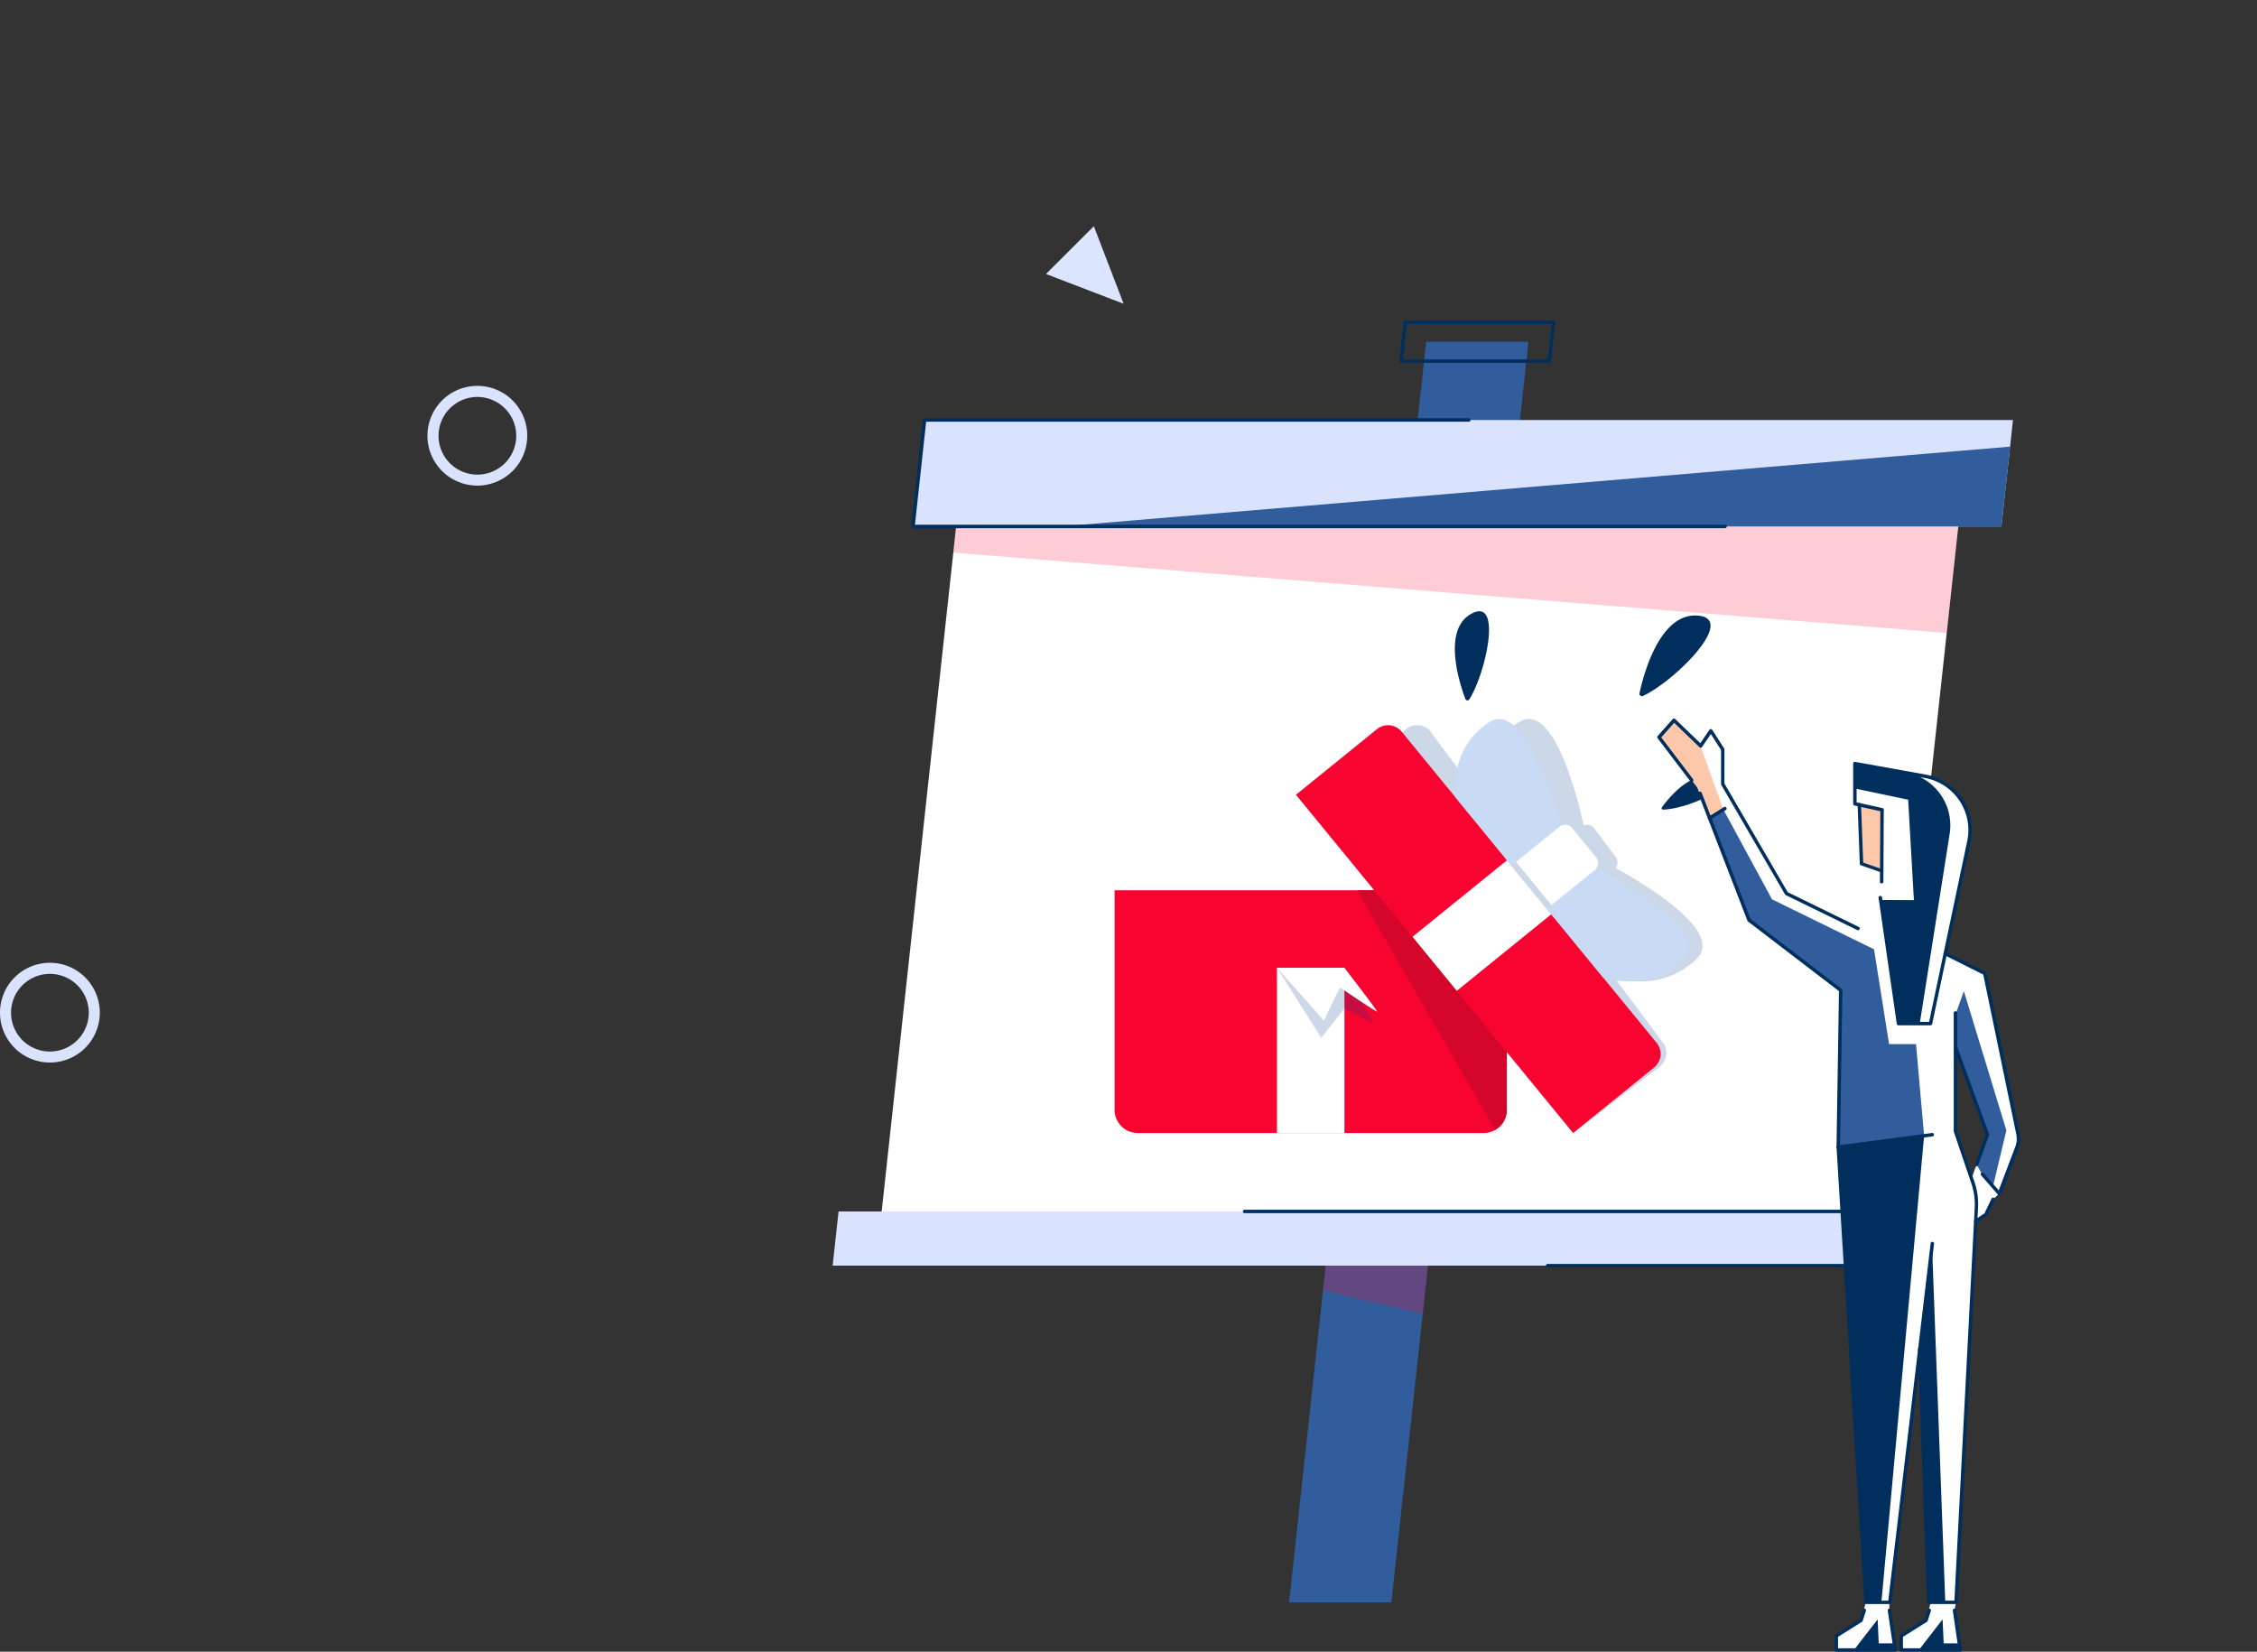 <svg width="731" height="535" fill="none" xmlns="http://www.w3.org/2000/svg"><rect width="100%" height="100%" fill="#333333" stroke="none"/><g clip-path="url(#a)"><path d="M450.631 519.029h-33.117l44.397-408.345h33.123l-44.403 408.345Z" fill="#325D9C"/><path d="M609.523 397.967H284.951l26.362-242.458h324.572l-26.362 242.458Z" fill="#fff"/><g clip-path="url(#b)"><path d="M463.933 323.657h-59.341a2.808 2.808 0 0 1-1.979-.816 2.78 2.78 0 0 1-.821-1.968v-93.694a2.777 2.777 0 0 1 .822-1.966 2.81 2.81 0 0 1 1.978-.816h59.341a2.81 2.81 0 0 1 1.978.816c.525.522.82 1.229.82 1.966v93.694c0 .738-.295 1.446-.819 1.968a2.806 2.806 0 0 1-1.979.816Zm-59.341-97.612c-.302 0-.593.119-.807.332a1.13 1.13 0 0 0-.334.802v93.694c0 .301.12.59.334.802.214.213.505.333.807.333h59.341a1.144 1.144 0 0 0 1.142-1.135v-93.694a1.144 1.144 0 0 0-1.142-1.134h-59.341Z" fill="#fff"/><path d="M488.021 288.368v71.13c0 .986-.195 1.961-.575 2.872a7.517 7.517 0 0 1-4.086 4.06 7.593 7.593 0 0 1-2.889.571H368.558a7.582 7.582 0 0 1-5.343-2.194 7.467 7.467 0 0 1-2.215-5.309v-71.13h127.021Z" fill="#F70431"/><path d="M435.442 313.459h-21.865v53.539h21.865v-53.539Z" fill="#fff"/><path d="m413.577 313.459 14.369 22.711 7.496-9.613 9.545 4.926-7.373-12.735-24.037-5.289Z" fill="#003889" style="mix-blend-mode:multiply" opacity=".2"/><path d="m413.577 313.459 15.212 17.11 5.199-10.74s12.078 8.26 12.078 7.855c0-.404-10.631-14.215-10.631-14.215l-21.858-.01Z" fill="#fff"/><path d="m523.646 281.333-.362-.203a2.929 2.929 0 0 0 .057-3.481l-7.026-9.399a2.856 2.856 0 0 0-3.332-.887c-.03-.135-.062-.27-.094-.405-3.404-14.617-10.785-39.198-20.845-33.112-14.038 8.495-12.899 24.203-12.887 24.36L463.3 236.971c-1.807-2.42-5.359-2.78-7.928-.812l-27.786 21.272 34.417 46.032 13.087 17.505L509.504 367l27.772-21.26c2.571-1.961 3.192-5.524 1.385-7.941l-15.87-21.23c.128.049 14.766 5.443 26.669-5.922 8.522-8.145-12.838-22.012-25.814-29.314Z" fill="#003889" style="mix-blend-mode:multiply" opacity=".2"/><path d="m509.506 367-37.715-46.031-14.341-17.505-37.716-46.032 26.248-21.262a5.693 5.693 0 0 1 7.975.801l34.133 41.667 14.344 17.502 34.134 41.667a5.624 5.624 0 0 1 1.249 4.139 5.635 5.635 0 0 1-2.065 3.802L509.506 367Z" fill="#F70431"/><path d="m471.789 320.969-14.344-17.505 30.646-24.826 14.344 17.502-30.646 24.829Z" fill="#fff"/><path d="m519.17 316.569-16.023-19.549-7.888-9.632-7.888-9.63-16.023-19.544s-2.359-15.829 11.137-24.366c9.614-6.085 18.766 18.496 23.221 33.113a197.795 197.795 0 0 1 2.733 9.748c1.124.539 4.61 2.228 9.057 4.63 13.498 7.296 35.854 21.164 27.917 29.308-11.12 11.417-26.243 5.922-26.243 5.922Z" fill="#C9DAF4"/><path d="m503.157 297.02-15.776-19.264 18.012-10.638c.102-.058.208-.108.318-.149a199.887 199.887 0 0 1 2.734 9.747c1.124.54 4.609 2.228 9.056 4.63-.064.1-.137.194-.217.282l-14.127 15.392Z" fill="#C9DAF4"/><path d="m509.226 268.254 7.701 9.399c.499.61.735 1.392.655 2.174a2.96 2.96 0 0 1-1.084 1.998l-15.508 12.563-11.464-13.991 15.508-12.563a2.994 2.994 0 0 1 4.197.426l-.005-.006Z" fill="#fff"/><path d="m502.493 293.178-11.465-13.997-1.494 1.21 11.464 13.997 1.495-1.21Z" fill="#003889" style="mix-blend-mode:multiply" opacity=".2"/><path d="M488.021 340.78v18.718a7.46 7.46 0 0 1-1.003 3.74 7.525 7.525 0 0 1-2.746 2.743l-44.726-77.613h5.529l42.946 52.412Z" fill="#D5062C"/><path d="M475.871 226.54a.709.709 0 0 1-1.262-.13c-1.804-4.802-7.572-22.258 1.797-27.532 10.395-5.856 4.847 19.22-.535 27.662Zm56.255-1.111a.81.81 0 0 1-.839-.1.796.796 0 0 1-.285-.79c1.217-5.669 6.404-25.804 18.574-25.162 13.488.709-7.149 21.265-17.45 26.052Zm6.515 36.804a.477.477 0 0 1-.42-.25.47.47 0 0 1 .03-.486c2.014-2.745 9.629-12.294 15.986-9.068 7.057 3.583-8.936 9.686-15.596 9.804Z" fill="#002E5D"/><path d="M421.864 229.799c2.544 0 4.605-2.049 4.605-4.578 0-2.529-2.061-4.578-4.605-4.578-2.543 0-4.604 2.049-4.604 4.578 0 2.529 2.061 4.578 4.604 4.578Z" fill="#fff"/></g><path d="M648.219 170.532H295.713l3.745-34.486H651.97l-3.751 34.486Zm-26.034 239.417H269.68l1.911-17.558h352.506l-1.912 17.558Z" fill="#DAE3FE"/><path d="m309.674 170.532-.914 8.456 321.74 26.036 3.751-34.492H309.674Z" fill="#F70431" style="mix-blend-mode:multiply" opacity=".2"/><path d="m429.374 409.949-.875 8.033 32.292 7.609 1.7-15.642h-33.117Z" fill="#F70431" style="mix-blend-mode:multiply" opacity=".25"/><path d="M622.185 410.506H501.242a.56.56 0 0 1-.394-.951.561.561 0 0 1 .394-.163h120.453l1.789-16.444H403.106a.56.56 0 0 1-.557-.557.56.56 0 0 1 .557-.557h220.991a.565.565 0 0 1 .412.184.544.544 0 0 1 .139.434l-1.906 17.558a.554.554 0 0 1-.557.496Z" fill="#002E5D"/><path d="m651.034 144.669-307.579 25.863h304.764l2.815-25.863Z" fill="#325D9C"/><path d="M501.789 117.535H453.78a.55.55 0 0 1-.413-.184.558.558 0 0 1-.139-.434l1.371-12.623a.558.558 0 0 1 .557-.501h48.004a.55.55 0 0 1 .229.05.556.556 0 0 1 .328.568l-1.376 12.628a.555.555 0 0 1-.552.496Zm-47.374-1.114h46.884l1.254-11.508h-46.895l-1.243 11.508Zm104.334 54.674H295.713a.558.558 0 0 1-.557-.618l3.751-34.492a.554.554 0 0 1 .557-.502h176.253a.556.556 0 0 1 0 1.114H299.96l-3.628 33.373h262.417a.558.558 0 0 1 0 1.114v.011Z" fill="#002E5D"/><path d="M653.118 365.046c-1.026-4.958-10.277-49.749-10.277-49.749l-12.819-6.412 7.674-36.252a17.677 17.677 0 0 0-2.586-13.476 17.693 17.693 0 0 0-11.447-7.575l-22.634-4.217-.234 12.957 1.427.312.713 19.118 6.521 2.284-.451 8.74 1.978 13.714-32.326-15.04-20.655-35.478v-11.219l-3.867-6.01-3.25 4.768-8.689-8.189-4.871 5.498 12.418 16.216 16.72 43.015 29.567 22.632-.658 50.864 8.979 147.265-1.577 6.044-8.026 5.047v4.567l19.027-.066-1.8-12.812-.1-2.841 9.893-81.808.969 26.967 1.968 55.08h.63l-1.422 5.532-7.964 5.258-.162 4.546h19.05l-1.794-12.863.496-2.501 6.381-123.596 3.266-2.022 2.352-4.908 2.012-1.838 6.209-16.048s.384-.546-.641-5.504Zm-14.574 16.65-5.161-15.213v-26.66l10.321 27.685-5.16 14.188Z" fill="#fff"/><path d="M613.53 532.276h-5.044l-.351-7.755-7.68 9.921 13.527.14-.452-2.306Zm21.034 0h-5.044l-.352-7.755-7.68 9.921 13.527.14-.451-2.306Zm-12.796-95.756 2.942 82.47h5.328l-4.224-113.692-4.046 31.222Z" fill="#002E5D"/><path d="m602.199 260.634 7.541 1.727-.39 19.674-6.437-2.356-.714-19.045Z" fill="#FDC8AA"/><path d="m633.354 328.577 2.704-7.537 13.766 45.087-4.292 17.976-3.639-3.939-1.733-2.974 3.539-9.715-10.345-28.665v-10.233Z" fill="#325D9C"/><path d="m600.767 247.326 16.463 2.869a17.424 17.424 0 0 1 14.235 19.858l-9.698 61.492h-6.883l-5.746-40.034 10.745.05-1.867-32.537-17.249-3.632v-8.066Z" fill="#002E5D"/><path d="m550.606 241.238-8.599-7.704-4.688 5.348 3.807 5.102 8.616 11.046 3.891 9.994 4.509-2.869-7.536-20.917Z" fill="#FDC8AA"/><path d="m595.377 371.569 8.99 147.421h4.982l13.839-151.136-27.811 3.715Z" fill="#002E5D"/><path d="m623.189 367.853-2.631-29.668h-8.717l-4.882-30.704-33.033-16.182-15.768-29.1-.016-.045-4.509 2.869 12.796 32.877 29.634 22.861-.691 50.724.006.084 27.811-3.716Z" fill="#325D9C"/><path d="M625.262 332.108h-10.377a.558.558 0 0 1-.558-.48l-5.885-40.803a.56.56 0 0 1 .479-.635.56.56 0 0 1 .635.479l5.813 40.319h9.442l12.339-58.595a17.132 17.132 0 0 0-2.556-13.106 17.154 17.154 0 0 0-11.188-7.299l-22.082-3.977v11.882l8.361 1.843a.561.561 0 0 1 .44.557l-.14 23.302a.555.555 0 0 1-.951.393.557.557 0 0 1-.163-.393l.134-22.839-8.361-1.844a.56.56 0 0 1-.44-.557v-13.029a.554.554 0 0 1 .201-.429.55.55 0 0 1 .457-.123l22.739 4.1a18.254 18.254 0 0 1 14.636 21.725l-12.434 59.046a.558.558 0 0 1-.541.463Z" fill="#002E5D"/><path d="M609.439 282.593a.575.575 0 0 1-.184-.033l-6.527-2.279a.56.56 0 0 1-.373-.507l-.713-19.117a.554.554 0 0 1 .557-.557.554.554 0 0 1 .557.557l.703 18.739 6.164 2.155a.56.56 0 0 1 .182.958.563.563 0 0 1-.366.129v-.045Zm-7.669 18.705a.549.549 0 0 1-.245-.055l-23.141-11.308a.56.56 0 0 1-.239-.223l-20.655-35.473a.612.612 0 0 1-.073-.278V242.92l-3.299-5.169-2.842 4.178a.556.556 0 0 1-.644.212.569.569 0 0 1-.204-.123l-8.198-7.899-4.186 4.724 10.305 13.53a.562.562 0 0 1 .041.619.552.552 0 0 1-.339.26.568.568 0 0 1-.424-.055.58.58 0 0 1-.164-.144l-10.589-13.926a.558.558 0 0 1 0-.708l4.882-5.498a.56.56 0 0 1 .803-.027l8.137 7.837 2.948-4.328a.586.586 0 0 1 .206-.177.587.587 0 0 1 .262-.068.56.56 0 0 1 .463.262l3.84 6.016a.51.51 0 0 1 .089.295v11.052l20.494 35.205 23.018 11.258a.543.543 0 0 1 .283.32.541.541 0 0 1-.027.426.554.554 0 0 1-.502.306Z" fill="#002E5D"/><path d="M612.048 519.548h-7.68a.556.556 0 0 1-.558-.524l-8.995-147.477.791-50.518-29.461-22.549a.507.507 0 0 1-.178-.24l-15.873-41.07a.55.55 0 0 1 .01-.43.562.562 0 0 1 .528-.331.576.576 0 0 1 .389.175c.05.054.089.116.115.185l15.823 40.925 29.539 22.622a.553.553 0 0 1 .217.451l-.786 50.78 8.962 146.909h6.688L625.29 402.73a.56.56 0 0 1 .999-.279.563.563 0 0 1 .116.413l-13.806 116.188a.556.556 0 0 1-.551.496Z" fill="#002E5D"/><path d="M633.527 519.547h-8.817a.558.558 0 0 1-.557-.557l-2.943-82.041a.558.558 0 0 1 1.115 0l2.92 81.506h7.753l6.571-127.262c.138-2.7-.24-5.402-1.115-7.96l-5.64-16.633a.494.494 0 0 1-.034-.178v-38.325a.556.556 0 0 1 1.115 0v38.213l5.607 16.544a22.264 22.264 0 0 1 1.159 8.356l-6.577 127.808a.56.56 0 0 1-.557.529Zm-38.155-147.443a.558.558 0 1 1-.072-1.114l30.441-4.011a.576.576 0 0 1 .416.112.57.57 0 0 1 .214.373.559.559 0 0 1-.485.629l-30.441 4.011h-.073Z" fill="#002E5D"/><path d="M647.539 387.188a.552.552 0 0 1-.418-.195l-5.501-6.328a.551.551 0 0 1-.123-.4.556.556 0 0 1 .964-.329l4.888 5.626 5.373-14.138a7.185 7.185 0 0 0 .318-4.011l-10.696-51.738-12.551-6.294a.551.551 0 0 1-.279-.325.552.552 0 0 1 .034-.427.556.556 0 0 1 .747-.246l12.819 6.418a.562.562 0 0 1 .295.384l10.751 52.005a8.253 8.253 0 0 1-.368 4.629l-5.701 15.007a.561.561 0 0 1-.424.351l-.128.011Z" fill="#002E5D"/><path d="M640.16 377.746a.557.557 0 0 1-.524-.746l3.472-9.47-10.277-28.197a.562.562 0 0 1 .337-.716.562.562 0 0 1 .716.337l10.339 28.409c.05.121.05.258 0 .379l-3.539 9.681a.559.559 0 0 1-.524.323Zm-.257 18.394a.57.57 0 0 1-.262-.065.572.572 0 0 1-.285-.381.552.552 0 0 1 .081-.419.568.568 0 0 1 .154-.155l3.154-2.128 2.286-4.774a.56.56 0 0 1 1.008.485l-2.352 4.908a.55.55 0 0 1-.195.222l-3.277 2.229a.56.56 0 0 1-.312.078Zm-86.197-130.593a.553.553 0 0 1-.538-.403.56.56 0 0 1 .242-.627l4.944-3.098a.565.565 0 0 1 .62.02.564.564 0 0 1 .219.58.54.54 0 0 1-.09.198.534.534 0 0 1-.158.149l-4.95 3.098a.557.557 0 0 1-.289.083Zm60.142 269.452h-19.1a.558.558 0 0 1-.558-.557v-4.562a.558.558 0 0 1 .262-.474l7.853-4.941.976-3.052a.558.558 0 1 1 1.064.339L603.308 525a.556.556 0 0 1-.234.301l-7.769 4.885v3.699h17.896l-1.8-12.222a.564.564 0 0 1 1.115-.161l1.872 12.862a.553.553 0 0 1-.317.583.573.573 0 0 1-.223.052Zm21.034 0h-19.1a.558.558 0 0 1-.557-.557v-4.562a.546.546 0 0 1 .262-.474l7.852-4.941.976-3.052a.558.558 0 1 1 1.064.339L624.343 525a.561.561 0 0 1-.234.301l-7.77 4.885v3.699h17.913l-1.778-12.222a.564.564 0 0 1 1.115-.161l1.867 12.862a.56.56 0 0 1-.574.635Z" fill="#002E5D"/><path d="M154.6 157.292a16.17 16.17 0 0 1-14.932-9.972 16.148 16.148 0 0 1 3.503-17.605 16.17 16.17 0 0 1 24.868 2.448 16.147 16.147 0 0 1-2.01 20.397 16.165 16.165 0 0 1-11.429 4.732Zm0-28.716a12.588 12.588 0 0 0-11.615 7.778 12.577 12.577 0 0 0 9.186 17.139c2.442.483 4.971.232 7.27-.721a12.58 12.58 0 0 0 7.761-11.623 12.587 12.587 0 0 0-3.697-8.893 12.6 12.6 0 0 0-8.905-3.68Z" fill="#DAE3FE"/><path d="m363.925 98.395-9.653-25.133-15.494 15.486 25.147 9.647Z" fill="#DCE5FE"/><path d="M16.163 344.162A16.166 16.166 0 0 1 1.23 334.19a16.148 16.148 0 0 1 3.503-17.605 16.165 16.165 0 0 1 17.614-3.502 16.16 16.16 0 0 1 9.978 14.925c0 4.284-1.703 8.393-4.734 11.422a16.166 16.166 0 0 1-11.43 4.732Zm0-28.721c-2.49 0-4.923.738-6.992 2.12a12.576 12.576 0 0 0 4.54 22.795 12.587 12.587 0 0 0 12.918-5.353 12.575 12.575 0 0 0 2.119-6.99 12.586 12.586 0 0 0-3.692-8.887 12.6 12.6 0 0 0-8.893-3.685Z" fill="#DAE3FE"/></g><defs><clipPath id="a"><path fill="#fff" d="M0 0h783v535H0z"/></clipPath><clipPath id="b"><path fill="#fff" transform="translate(361 198)" d="M0 0h195v169H0z"/></clipPath></defs></svg>